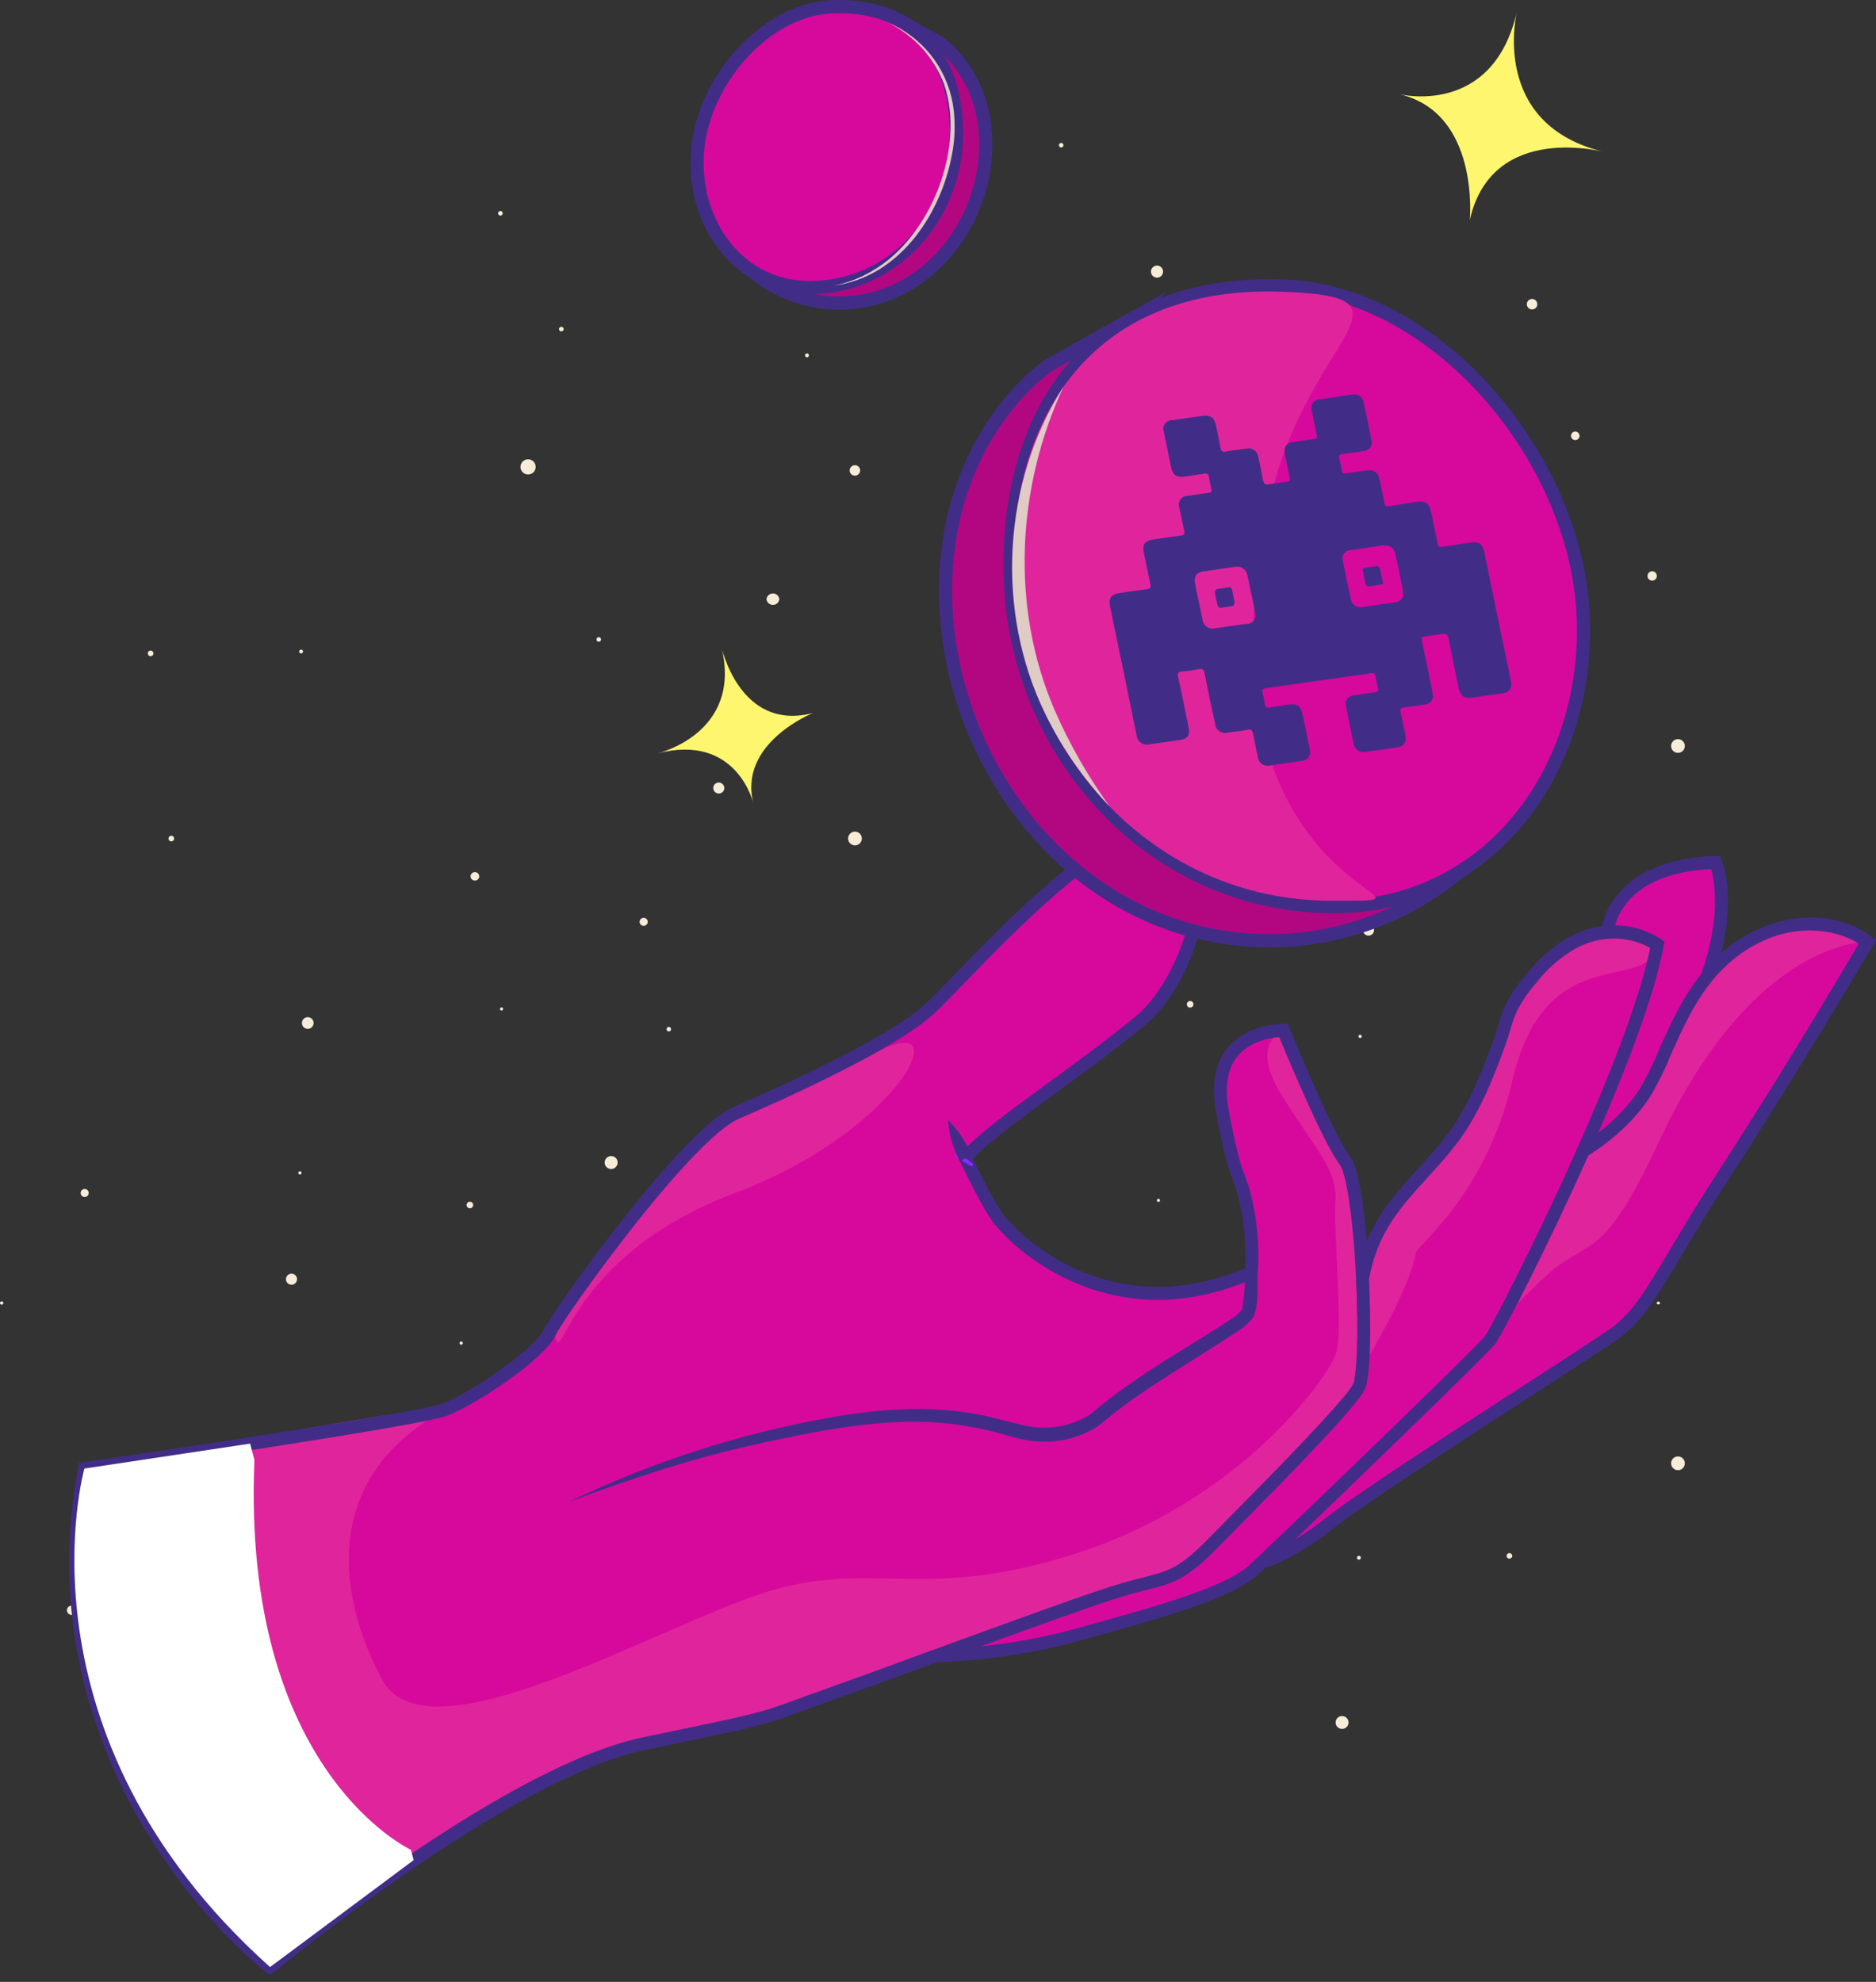 <svg xmlns="http://www.w3.org/2000/svg" fill="none" viewBox="0 0 284 300">
  <rect x="0" y="0" width="284" height="300" fill="#333333" stroke="none"/>
  <path fill="#F6ECD8" d="M160.995 21.973c.001.069-.018.136-.055.194-.038.058-.091.103-.155.13-.063.027-.133.034-.2.021-.067-.013-.129-.046-.178-.095-.048-.049-.081-.11-.094-.178-.013-.067-.006-.137.021-.2.027-.063.072-.117.129-.154.058-.037.126-.057.194-.055.09 0 .176.035.239.099.063.063.099.149.099.239ZM158.942 59.313c0 .045-.009.089-.026.131-.017.041-.043.079-.075.11-.032.031-.07.056-.112.073-.041.017-.086.025-.131.024-.045.001-.09-.007-.131-.024-.042-.017-.08-.041-.112-.073-.032-.032-.058-.069-.075-.11-.017-.041-.026-.086-.026-.131.001-.09.038-.176.103-.239.064-.063.151-.099.241-.099s.177.035.241.099c.065.063.102.149.103.239ZM76.103 32.276c.001.07-.018.139-.056.197-.038.059-.093.105-.157.132-.064.027-.136.035-.204.022-.069-.013-.132-.047-.181-.096-.05-.049-.083-.113-.096-.181-.013-.069-.006-.14.021-.204.027-.064.073-.119.132-.157.059-.038.127-.058.197-.056.091 0 .179.036.243.101.065.065.101.152.101.243ZM122.46 53.785c.001.058-.015.115-.046.164-.032.049-.077.087-.13.111-.053.023-.112.03-.17.019-.057-.011-.109-.038-.151-.079-.041-.041-.07-.093-.082-.149-.012-.057-.006-.116.016-.17s.059-.1.107-.132c.049-.032.105-.05.163-.05.077 0 .15.03.205.083.054.053.086.126.088.203ZM85.334 49.816c-.002.094-.04.183-.107.248-.067.066-.157.102-.25.102-.093 0-.182-.037-.248-.103s-.103-.155-.103-.248c0-.093.037-.182.103-.248s.155-.103.248-.103c.094 0 .184.037.25.102s.105.155.107.248ZM176.073 41.105c.002.182-.049.36-.148.512-.1.152-.242.272-.409.343-.167.071-.351.091-.53.058-.179-.034-.343-.12-.472-.248-.13-.128-.218-.291-.255-.469-.036-.178-.019-.363.05-.531.069-.168.186-.312.337-.413.151-.101.329-.155.511-.155.119-.001.237.022.348.067.111.045.212.111.297.195.085.084.152.184.199.294.046.11.071.228.072.348ZM204.143 45.068c.003.194-.05.384-.155.547s-.256.291-.433.367c-.178.077-.375.099-.565.064-.19-.035-.366-.127-.504-.262-.138-.135-.233-.309-.272-.498-.039-.19-.021-.387.052-.566.073-.179.198-.333.359-.441.16-.108.35-.166.543-.166.256-.002.502.098.684.277.183.179.287.423.291.678ZM81.092 70.656c.004.228-.06.452-.184.644-.124.192-.302.342-.512.432-.21.09-.442.116-.666.073-.224-.042-.431-.15-.594-.31-.163-.16-.274-.365-.32-.588-.046-.224-.024-.456.062-.667.086-.211.234-.392.423-.519.189-.127.412-.195.641-.195.15-.002.299.026.438.082.139.056.266.139.372.244.107.105.192.23.25.368.058.138.089.286.09.436ZM182.978 60.223c.003.183-.049.363-.149.517-.101.154-.244.274-.413.345-.168.072-.355.091-.535.057-.18-.035-.345-.122-.475-.251-.13-.129-.219-.294-.255-.474-.036-.18-.017-.366.053-.535.071-.169.19-.314.343-.415.152-.101.332-.155.515-.153.242 0 .474.096.646.266.171.17.268.402.27.643ZM198.504 78.581c.004.213-.056.422-.172.601-.115.179-.282.319-.478.403-.195.084-.412.108-.621.068-.21-.04-.402-.141-.554-.291-.152-.15-.255-.341-.297-.55-.043-.209-.022-.426.06-.623.081-.197.22-.365.397-.483.178-.118.386-.18.6-.179.139-.001.276.026.405.078.129.052.246.13.345.228.099.098.178.214.232.342.054.128.082.266.083.405ZM231.141 46.029c-.004.158.039.313.124.446.084.133.207.237.351.3.145.063.304.081.459.053.155-.028.299-.102.411-.212.113-.11.191-.251.223-.405.032-.154.017-.315-.042-.461-.059-.146-.161-.271-.292-.359-.13-.088-.284-.135-.442-.135-.207-.002-.407.079-.555.223-.149.145-.234.342-.237.55ZM237.825 65.972c0 .129.038.254.11.361.071.107.173.19.291.239.119.049.25.062.376.037.126-.025.241-.087.332-.178.091-.091.153-.207.178-.333.025-.126.012-.257-.037-.375-.049-.119-.132-.22-.239-.291-.107-.071-.233-.11-.361-.11-.172 0-.338.069-.46.19-.121.122-.19.287-.19.459ZM206.338 140.802c-.002-.167.045-.33.136-.47.09-.14.221-.249.374-.314.153-.066.322-.084.486-.052.164.031.314.11.432.228.119.117.199.267.232.43.033.164.016.333-.048.487-.064.154-.173.285-.312.377-.139.092-.302.14-.468.139-.109.001-.217-.02-.318-.061-.101-.041-.193-.102-.27-.179-.077-.076-.138-.168-.18-.268-.042-.101-.064-.208-.064-.317ZM179.671 152.027c-.001-.099.027-.197.082-.28.054-.083.131-.148.223-.187.091-.039.192-.049.289-.031.098.019.187.066.258.135.071.07.119.159.139.256.02.098.01.199-.028.29-.037.092-.101.171-.184.226-.082.055-.179.085-.278.085-.066.001-.131-.012-.191-.036-.061-.024-.116-.061-.163-.107-.046-.046-.083-.1-.108-.161-.026-.06-.039-.125-.039-.19ZM100.905 155.788c0-.091.036-.179.101-.243.065-.065.152-.101.243-.101.092 0 .179.036.244.101.064.064.101.152.101.243 0 .092-.037.179-.101.244-.065.064-.152.101-.244.101-.091 0-.178-.037-.243-.101-.065-.065-.101-.152-.101-.244ZM90.303 96.803c-.001-.068.018-.136.055-.193.037-.057.09-.103.153-.13.063-.027.132-.035.199-.022.067.013.129.045.178.093.049.048.082.109.096.176.014.067.007.137-.018.2-.026.063-.07.117-.127.155-.057.038-.124.059-.192.059-.045.001-.089-.007-.131-.024-.042-.017-.08-.041-.112-.073-.032-.031-.058-.069-.075-.11-.017-.041-.026-.086-.026-.131ZM75.927 152.969c.133 0 .24-.108.24-.24 0-.133-.108-.241-.24-.241-.133 0-.24.108-.24.241 0 .132.108.24.24.24ZM45.707 154.866c-.003-.176.047-.348.143-.495.096-.147.233-.263.395-.331.162-.069.34-.088.512-.055.172.033.331.117.456.241.125.123.21.281.244.454.034.172.017.35-.051.512-.068.162-.182.301-.328.398-.146.096-.318.148-.494.146-.115.001-.229-.021-.335-.064-.106-.043-.203-.107-.285-.188-.082-.081-.146-.178-.19-.284-.044-.106-.067-.219-.067-.334ZM250.792 137.151c-.002-.052.012-.103.04-.146.028-.044.068-.078.115-.099.048-.021.1-.027.151-.017.051.009.098.033.135.069.037.036.062.083.073.133.01.051.006.103-.014.151-.019.048-.053.089-.096.118-.042.029-.093.044-.145.044-.033.001-.067-.005-.099-.017-.031-.013-.06-.031-.084-.055-.024-.023-.043-.052-.057-.083-.013-.031-.019-.064-.019-.098ZM225.372 127.361c.237 0 .429-.189.429-.422 0-.233-.192-.423-.429-.423s-.429.19-.429.423c0 .233.192.422.429.422ZM206.241 113.959c-.003-.184.05-.365.15-.519.101-.155.245-.276.414-.348.17-.072.357-.093.538-.058.181.034.348.122.479.251s.221.295.258.475c.037.181.019.368-.051.539-.07.17-.189.316-.342.419-.153.103-.333.157-.517.157-.121.001-.241-.022-.354-.067-.112-.046-.214-.113-.3-.198-.087-.085-.155-.186-.202-.298-.048-.112-.072-.231-.073-.353ZM181.237 131.116c-.001-.049.012-.098.039-.139.026-.042.064-.074.109-.094.045-.02.095-.025.143-.017.048.009.093.032.128.066.035.035.059.079.07.127.01.048.005.098-.013.143-.019.046-.05.085-.091.112-.041.027-.089.042-.138.042-.064 0-.126-.025-.172-.07-.046-.045-.073-.106-.075-.17ZM205.656 156.886c-.001-.049.012-.097.039-.139.026-.041.064-.074.109-.094.045-.019.095-.025.143-.016.048.008.093.031.128.066.035.034.059.078.069.126.011.048.006.098-.012.143-.019.046-.051.085-.091.112-.041.028-.089.042-.138.042-.064 0-.126-.025-.172-.07-.046-.044-.073-.106-.075-.17ZM97.443 140.145c.341 0 .617-.27.617-.604 0-.333-.276-.604-.617-.604s-.617.271-.617.604c0 .334.276.604.617.604ZM71.893 133.298c.362 0 .656-.287.656-.643 0-.355-.294-.643-.656-.643s-.656.288-.656.643c0 .356.294.643.656.643ZM252.981 112.933c-.003-.206.056-.408.168-.581.113-.173.274-.308.464-.388.19-.081.399-.104.602-.065.202.039.389.137.535.281.147.145.247.33.288.532.041.202.022.412-.057.603-.078.19-.211.353-.382.468-.171.115-.373.176-.579.176-.136.002-.271-.023-.397-.074s-.241-.126-.337-.222c-.097-.095-.174-.209-.226-.334-.052-.126-.079-.26-.079-.396ZM249.408 87.195c-.003-.141.037-.279.113-.397.076-.118.186-.211.315-.267.129-.056.272-.071.41-.046.138.026.266.092.366.191.1.099.169.225.197.362.029.138.015.281-.038.411-.053.13-.144.241-.26.32-.117.078-.254.12-.395.12-.092.001-.184-.017-.269-.051-.086-.035-.163-.086-.229-.15-.066-.065-.118-.141-.154-.226-.036-.085-.055-.176-.056-.268ZM205.884 93.477c0-.129.038-.254.109-.361.071-.107.173-.19.292-.239.118-.049.249-.062.375-.037.126.025.242.087.333.178.09.091.152.207.177.333.025.126.013.257-.037.375-.049.119-.132.22-.239.291-.107.071-.232.11-.361.11-.172 0-.337-.068-.459-.19-.122-.122-.19-.287-.19-.459ZM184.544 106.32c-.003-.178.047-.353.144-.502.097-.149.236-.266.4-.336.163-.069.344-.089.519-.056.175.033.336.118.462.242.127.125.214.285.249.459.036.174.019.355-.049.52-.067.164-.182.305-.33.404-.147.099-.321.152-.499.152-.117.001-.233-.021-.341-.065-.108-.044-.207-.109-.29-.191-.083-.082-.15-.179-.195-.287-.046-.108-.07-.223-.07-.34ZM175.196 86.481c-.003-.07.015-.139.052-.198.037-.059.091-.106.155-.135.064-.029.135-.037.203-.025.069.012.133.044.183.093.051.049.086.111.1.179.015.068.009.14-.018.204-.026.065-.071.12-.128.16-.058.039-.127.06-.197.06-.045.001-.09-.007-.132-.024-.042-.017-.08-.041-.113-.072-.033-.031-.059-.069-.077-.11-.018-.042-.028-.086-.028-.131ZM146.392 85.721c-.003-.157.041-.312.127-.444.085-.132.208-.236.353-.298.144-.062.304-.08.459-.051.154.029.297.104.409.214.112.11.189.251.22.406.032.154.017.314-.042.46-.06.146-.162.27-.292.358-.131.088-.284.135-.442.135-.103.001-.205-.019-.301-.057s-.183-.096-.256-.168c-.074-.072-.133-.159-.173-.254-.04-.095-.061-.197-.062-.3ZM128.631 71.221c-.003-.157.042-.312.127-.444.086-.132.209-.236.353-.298.145-.062.304-.08.459-.05.155.029.297.103.409.214.112.11.189.252.221.406.031.154.016.314-.043.46-.06.145-.161.27-.292.358-.13.088-.284.135-.441.135-.104.001-.206-.019-.302-.057-.095-.039-.183-.096-.256-.168-.074-.072-.132-.159-.173-.254-.04-.095-.061-.197-.062-.3ZM45.291 98.628c-.001-.058.015-.116.046-.165.032-.049.077-.087.131-.11.054-.023.113-.029.17-.018.057.011.11.039.151.08.041.041.069.094.08.151.011.057.005.117-.018.17-.023.054-.061.099-.11.131-.049.032-.106.048-.165.047-.076 0-.148-.03-.202-.084-.054-.054-.084-.126-.084-.202ZM214.328 78.231c-.002-.184.05-.366.151-.52.101-.155.245-.276.415-.348.17-.072.358-.092.539-.057.181.035.348.123.479.253.131.13.22.296.256.477.036.181.018.369-.053.539-.071.17-.191.316-.345.418-.154.102-.335.156-.519.154-.121.001-.241-.022-.353-.068-.111-.046-.213-.113-.299-.198-.086-.085-.154-.186-.2-.298-.047-.112-.071-.231-.071-.352ZM157.48 109.217c0-.046.01-.091.027-.134.018-.043.044-.081.076-.114.033-.032.071-.058.114-.076.043-.017.088-.027.134-.027.093 0 .183.037.248.103.066.066.103.155.103.248s-.037.183-.103.248c-.065.066-.155.103-.248.103-.046 0-.091-.009-.134-.027-.043-.017-.081-.043-.114-.076-.032-.032-.058-.071-.076-.114-.017-.042-.027-.088-.027-.134ZM116.035 90.697c.027-.239.142-.46.322-.62.179-.16.412-.248.652-.248.241 0 .473.088.653.248.179.16.294.381.322.62-.028.239-.143.46-.322.62-.18.16-.412.248-.653.248-.24 0-.473-.088-.652-.248-.18-.16-.295-.381-.322-.62ZM128.507 126.445c.095-.183.242-.333.423-.432.181-.1.386-.143.592-.125.205.018.4.097.56.226.161.13.279.304.34.5.062.197.063.408.005.605-.059.198-.175.373-.333.505-.159.131-.353.213-.558.234-.205.021-.411-.02-.593-.116-.121-.063-.229-.148-.316-.253-.088-.104-.154-.225-.194-.354-.041-.13-.055-.267-.042-.403.013-.135.052-.267.116-.387ZM108.07 118.897c.053-.098.123-.184.209-.254.085-.07.183-.122.289-.154.105-.032.216-.043.326-.032.11.011.216.043.313.095.098.052.184.123.254.208.069.086.122.184.154.289.032.106.043.217.032.327-.011.109-.043.216-.095.313-.109.192-.287.333-.498.395-.211.062-.438.039-.633-.064-.097-.05-.183-.12-.253-.204-.07-.083-.123-.18-.155-.285-.033-.104-.045-.214-.035-.323.01-.109.042-.215.092-.311ZM26.362 126.939c.001-.085-.023-.169-.069-.24-.046-.072-.113-.127-.191-.161-.078-.033-.165-.043-.248-.027-.084.016-.161.056-.221.116-.061.06-.102.136-.119.219-.017.084-.009.17.023.249.032.079.087.146.158.193.071.048.154.073.239.073.113 0 .221-.044.301-.123.08-.079.126-.187.128-.299ZM23.23 98.914c.001-.085-.023-.169-.069-.24-.046-.071-.113-.127-.191-.161-.078-.033-.165-.043-.248-.027-.084.016-.161.056-.221.116-.061.06-.102.136-.119.219-.017.083-.009.17.023.249.032.079.087.146.158.194.071.047.154.073.239.073.113 0 .221-.044.301-.123.08-.079.126-.186.128-.299ZM13.428 180.571c.003.122-.031.241-.097.344-.066.102-.161.182-.272.23-.112.048-.235.062-.355.039-.119-.022-.23-.08-.316-.166-.086-.085-.145-.195-.169-.314-.024-.119-.012-.243.035-.355.047-.112.126-.208.228-.275.102-.067.221-.102.342-.1.159 0 .312.062.425.174.113.112.177.264.179.423ZM44.967 193.616c.004.166-.042.33-.132.47-.09.141-.219.251-.372.318-.153.066-.322.085-.486.055-.164-.03-.315-.108-.434-.224-.119-.117-.201-.266-.235-.429-.034-.163-.019-.333.044-.487.063-.154.17-.286.308-.379.138-.093.301-.143.468-.143.219-.002.431.083.588.237.157.153.247.362.25.582ZM71.633 182.397c.001.099-.027.196-.081.279-.054.083-.132.149-.223.187-.091.039-.192.05-.289.032-.098-.019-.187-.066-.258-.136-.071-.07-.119-.159-.139-.256-.02-.097-.01-.198.027-.29.038-.092.102-.17.184-.225.082-.056.179-.085.279-.085.132 0 .258.052.351.144.094.093.147.218.149.35ZM93.5 175.952c.004.195-.051.387-.156.551-.106.164-.258.293-.437.37-.179.077-.377.099-.569.063-.192-.036-.368-.129-.507-.266-.139-.137-.234-.312-.272-.503-.039-.192-.02-.39.055-.57.075-.181.201-.335.364-.442.163-.108.354-.165.549-.164.127-.001.253.023.371.071.118.048.225.119.315.208.09.089.163.195.212.313.049.117.075.242.076.369ZM175.371 181.942c.133 0 .24-.108.24-.24 0-.133-.107-.241-.24-.241s-.24.108-.24.241c0 .132.107.24.24.24ZM.513 197.24c0.0.034-.007.068-.02.099-.013.031-.032.059-.057.083-.024.024-.053.042-.084.054-.031.013-.065.019-.099.018-.034.001-.067-.005-.098-.018-.031-.012-.059-.031-.083-.054-.024-.024-.042-.052-.055-.084-.012-.031-.018-.064-.017-.098 0-.067.027-.131.074-.179.048-.047.112-.074.179-.074.068 0 .133.027.181.074.049.047.077.112.078.179ZM70.068 203.308c0 .065-.026.128-.072.174-.046.047-.109.073-.174.073-.066 0-.128-.026-.175-.073-.046-.046-.072-.109-.072-.174 0-.066.026-.128.072-.175.046-.046.109-.072.175-.072.065 0 .128.026.174.072.046.047.072.109.072.175ZM45.649 177.537c.001.05-.012.098-.038.139-.026.042-.065.074-.109.094-.045.02-.095.026-.143.017-.048-.009-.093-.032-.128-.066-.035-.034-.059-.078-.069-.126-.01-.048-.006-.098.013-.144.018-.045.05-.084.091-.112.041-.027.089-.042.138-.042.032-.001.064.005.094.016.03.012.057.03.08.052.023.023.041.049.054.079.012.03.019.061.019.093ZM11.55 243.727c.004.141-.034.28-.11.399-.075.119-.185.212-.314.269-.129.057-.272.073-.411.048-.139-.025-.267-.091-.368-.189-.101-.098-.17-.224-.199-.362-.029-.138-.016-.281.037-.412.053-.13.144-.242.261-.321.117-.078.255-.12.395-.121.185-.001.363.07.496.199s.209.305.212.49ZM206.013 235.795c.002.058-.014.115-.046.164-.031.049-.076.088-.13.111-.053.023-.112.03-.169.019-.057-.01-.11-.038-.151-.078-.042-.041-.07-.093-.082-.15-.012-.057-.007-.116.015-.17.022-.054.06-.1.108-.132s.105-.05.163-.05c.076 0 .15.03.204.084.055.053.087.126.088.202ZM204.143 260.715c.003.193-.05.383-.155.546-.105.163-.256.291-.433.368-.178.076-.375.098-.565.063-.19-.035-.366-.126-.504-.262-.138-.135-.233-.309-.272-.499-.039-.189-.021-.386.052-.565.073-.179.198-.333.359-.441.16-.108.35-.165.543-.165.256-.002.502.097.684.276.183.179.287.423.291.679ZM250.792 197.24c.009.061.04.117.087.157.047.04.107.062.169.062.062 0 .122-.022.169-.062.047-.04.078-.096.088-.157-.01-.061-.041-.116-.088-.156-.047-.04-.107-.063-.169-.063-.062 0-.122.023-.169.063-.047.04-.078.095-.087.156ZM228.503 235.938c.237 0 .429-.189.429-.422 0-.233-.192-.422-.429-.422s-.429.189-.429.422c0 .233.192.422.429.422ZM252.981 221.491c-.003.206.056.408.168.581.113.172.274.307.464.388.19.081.399.103.602.065.202-.039.389-.137.535-.282.147-.145.247-.33.288-.532.041-.202.022-.411-.057-.602-.078-.191-.211-.354-.382-.469-.171-.114-.373-.176-.579-.176-.136-.002-.271.024-.397.075-.126.05-.241.126-.337.221-.097.096-.174.209-.226.335-.052.125-.079.26-.079.396Z"/>
  <path fill="#D7099C" d="M206.273 193.531c.364 7.516.228 14.844-.539 16.37-1.585 3.145-16.058 17.579-22.191 23.796-6.132 6.217-7.061 4.794-15.474 7.536-5.119 1.669-16.24 5.71-26.426 9.432-6.555 2.391-12.739 4.645-16.747 6.061-10.245 3.618-6.165 2.826-27.336 7.204-21.171 4.379-56.679 33.826-56.679 33.826s-36.859-28.35-28.102-75.46c0 0 50.313-7.341 54.568-8.919 4.255-1.579 14.402-8.445 15.851-11.602 1.449-3.157 20.787-30.11 28.349-33.358 7.562-3.248 23.679-10.582 29.233-15.714 5.554-5.132 22.652-25.102 33.624-27.427 10.972-2.326 8.595 20.723-1.806 29.291-9.991 8.237-23.191 16.572-26.387 20.742 1.715 3.56 3.865 7.796 5.197 9.394 1.334 1.595 2.849 3.029 4.514 4.274 2.796 2.169 5.918 3.88 9.251 5.067 4.292 1.506 8.864 2.043 13.389 1.572 2.775-.306 5.504-.936 8.133-1.877.734-.26 1.455-.539 2.176-.838.474-.201.526-.188.591-.689.049-.487.068-.978.059-1.468.038-1.885-.071-3.77-.325-5.638-.205-1.574-.515-3.132-.929-4.665-.39-1.429-1.046-2.8-1.442-4.242-.741-2.663-1.299-5.385-1.787-8.1-2.234-12.343 9.251-12.096 9.251-12.096s6.697 16.377 9.309 19.696c1.345 1.728 2.287 9.861 2.676 17.832Z"/>
  <path fill="#E0259C" d="m131.411 159.985-21.768 9.53s-26.537 27.251-25.582 32.662c.955 5.412 1.76-12.044 27.238-21.606 25.478-9.562 34.729-29.2 20.112-20.586Z"/>
  <path fill="#E0259C" d="M67.372 213.429c3.976-2.144-54.568 8.919-54.568 8.919-8.763 47.104 28.109 75.46 28.109 75.46s35.502-29.448 56.673-33.826c21.171-4.378 17.085-3.586 27.336-7.211 4.001-1.416 10.186-3.67 16.74-6.061 10.212-3.715 21.308-7.756 26.427-9.426 8.445-2.741 9.341-1.299 15.474-7.535 6.132-6.236 20.612-20.658 22.197-23.796.767-1.533.903-8.854.533-16.37-.39-7.971-1.332-16.137-2.677-17.852-2.598-3.319-9.302-19.702-9.302-19.702s-5.197 1.63-.455 9.465c4.742 7.834 8.666 11.439 8.309 16.201-.358 4.762 1.299 19.969 0 23.425-1.3 3.456-14.188 21.918-39.075 29.967s-31.565 0-50.02 6.906c-18.456 6.905-48.806 24.191-55.257 12.206-6.451-11.986-9.692-30.396 9.556-40.77Z"/>
  <path fill="#412D87" d="m40.913 299.003-.65-.474c-.383-.292-9.452-7.347-17.54-20.32-7.503-11.986-15.487-31.448-10.901-56.088l.123-.689.689-.097c17.371-2.534 51.08-7.653 54.347-8.868 4.359-1.624 14.077-8.445 15.305-11.101 1.338-2.924 20.905-30.429 28.843-33.846 5.34-2.299 23.211-10.218 28.947-15.532 1.105-1.026 2.735-2.709 4.625-4.658 7.64-7.893 20.431-21.093 29.461-23.009 3.215-.682 5.762.539 7.145 3.449 1.566 3.248 1.592 8.445.078 13.857-1.585 5.697-4.579 10.692-8.224 13.694-4.19 3.449-9.003 6.97-13.252 10.075-5.639 4.112-10.55 7.705-12.609 10.05 2.17 4.463 3.82 7.451 4.781 8.646 1.284 1.538 2.745 2.918 4.353 4.112 2.708 2.112 5.739 3.773 8.977 4.918 4.167 1.453 8.604 1.968 12.993 1.507 2.727-.29 5.409-.905 7.99-1.832.728-.253 1.442-.526 2.118-.812.027-.311.038-.623.032-.935v-.338c.033-1.835-.071-3.67-.312-5.49-.202-1.534-.506-3.053-.909-4.547-.182-.682-.429-1.345-.695-2.053-.267-.708-.533-1.429-.747-2.189-.799-2.884-1.358-5.755-1.8-8.185-.747-4.125-.123-7.399 1.871-9.744 3.053-3.58 8.133-3.515 8.361-3.515h.649l.241.591c.071.163 6.671 16.293 9.172 19.489 1.91 2.43 2.651 13.681 2.885 18.404.065 1.448.649 14.291-.65 16.851-1.364 2.709-10.66 12.213-20.067 21.716l-2.299 2.326c-4.717 4.781-6.561 5.249-10.615 6.288-1.371.345-3.073.78-5.255 1.495-5.1 1.663-16.403 5.775-26.368 9.406-6.321 2.306-12.713 4.638-16.774 6.074-1.76.65-3.092 1.111-4.209 1.52-5.444 2.007-5.658 2.085-23.263 5.723-20.684 4.281-55.867 33.332-56.244 33.624l-.604.507ZM13.597 223.16c-4.19 23.672 3.495 42.381 10.725 53.951 4.506 7.263 10.089 13.799 16.559 19.385 4.97-4.054 36.593-29.402 56.478-33.521 17.456-3.612 17.663-3.683 22.984-5.638 1.117-.41 2.462-.903 4.222-1.527 4.06-1.442 10.44-3.768 16.734-6.061 10.011-3.644 21.327-7.795 26.459-9.439 2.242-.734 3.983-1.176 5.379-1.533 3.898-1 5.373-1.371 9.706-5.762l2.306-2.332c6.418-6.496 18.371-18.56 19.709-21.217.539-1.078.851-7.321.435-15.889-.506-10.394-1.637-16.241-2.468-17.293-2.397-3.047-7.9-16.202-9.179-19.3-1.3.104-4.34.584-6.23 2.812-1.579 1.865-2.059 4.593-1.423 8.108.435 2.39.981 5.197 1.761 8.016.188.65.435 1.332.695 2.027.26.695.545 1.455.753 2.221.424 1.573.743 3.173.955 4.788.26 1.916.371 3.849.332 5.782v.325c.005.418-.014.837-.059 1.253-.003.324-.112.637-.308.894-.197.256-.472.442-.783.529l-.091.039c-.715.305-1.468.591-2.228.857-2.7.98-5.507 1.634-8.361 1.949-4.688.494-9.427-.059-13.876-1.617-3.432-1.212-6.647-2.967-9.523-5.197-1.726-1.292-3.296-2.781-4.678-4.437-1.11-1.377-2.89-4.606-5.287-9.582l-.26-.539.364-.474c1.948-2.547 7.243-6.419 13.382-10.894 4.222-3.093 9.016-6.594 13.161-10.011 6.054-4.983 10.933-18.358 7.633-25.192-1.02-2.111-2.657-2.891-5.009-2.391-8.445 1.793-20.976 14.727-28.459 22.451-1.91 1.949-3.56 3.677-4.704 4.736-5.801 5.372-22.561 12.901-29.499 15.889-7.366 3.177-26.556 30.045-27.842 32.871-1.65 3.605-12.284 10.582-16.396 12.115-4.112 1.533-47.734 7.939-54.068 8.848Z"/>
  <path fill="#D7099C" d="M250.908 142.958c-1.403 7.796-6.177 19.937-11.218 31.253-6.425 14.428-13.272 27.538-14.117 28.642-1.422 1.845-27.615 27.063-34.429 33.546l-1.053.988c-4.495 4.196-17.052 7.191-27.18 10.121-10.127 2.93-21.242 3.157-21.242 3.157 10.205-3.722 21.307-7.763 26.426-9.433 8.413-2.741 9.335-1.299 15.474-7.535 6.139-6.236 20.606-20.651 22.191-23.796.767-1.526.903-8.854.539-16.376 1.787-9.894 7.854-13.876 13.187-20.632 3.528-4.47 5.737-10.05 7.64-15.364.578-1.604.942-3.352 1.669-4.93 2.143-3.94 5.227-7.287 8.978-9.745 1.708-.998 3.616-1.606 5.587-1.78 2.655-.216 5.307.446 7.548 1.884Z"/>
  <path fill="#E0259C" d="M250.909 142.958c-1.404 7.796-16.89-1.299-21.977 20.684-3.989 17.176-14.292 24.686-14.584 26.017-1.949 9.849-17.124 32.014-23.964 38.503-.436.403-6.574 5.288-6.841 5.535-4.489 4.19-8.646 5.723-18.774 8.653-10.127 2.93-23.126 8.315-23.126 8.315 10.205-3.722 21.307-7.763 26.426-9.432 8.413-2.742 9.335-1.3 15.474-7.536 6.139-6.236 20.606-20.651 22.191-23.796.767-1.526.903-8.854.539-16.376 1.787-9.894 7.854-13.876 13.188-20.632 3.527-4.47 5.736-10.05 7.639-15.364.578-1.604.942-3.352 1.67-4.93 2.142-3.94 5.226-7.287 8.977-9.745 1.708-.998 3.616-1.606 5.587-1.78 2.663-.222 5.326.44 7.575 1.884Z"/>
  <path fill="#412D87" d="m135.79 251.756 5.515-2.007c10.011-3.644 21.327-7.795 26.459-9.439 2.241-.734 3.982-1.176 5.379-1.533 3.897-1 5.372-1.371 9.705-5.762l2.306-2.332c6.418-6.496 18.371-18.56 19.71-21.217.539-1.078.851-7.314.441-15.896v-.221c1.384-7.672 5.243-11.907 9.329-16.39 1.338-1.468 2.728-2.994 4.047-4.67 3.508-4.437 5.704-10.115 7.49-15.084.214-.592.39-1.196.585-1.832.294-1.084.665-2.146 1.111-3.177.856-1.678 1.919-3.243 3.163-4.658l.052-.058c1.702-2.187 3.794-4.04 6.171-5.464 1.83-1.073 3.876-1.725 5.99-1.909 2.894-.247 5.788.478 8.224 2.059l.5.364-.11.597c-1.533 8.504-6.983 21.814-11.29 31.481-6.302 14.155-13.24 27.544-14.234 28.836-1.507 1.949-28.355 27.785-34.559 33.664-.436.409-.793.747-1.066.993-3.982 3.729-13.596 6.419-22.892 9.024-1.592.441-3.157.883-4.671 1.299-10.127 2.936-21.385 3.19-21.496 3.196l-5.859.136Zm71.458-58.166c.091 1.903.61 14.233-.65 16.747-1.364 2.709-10.66 12.213-20.067 21.717l-2.299 2.325c-4.717 4.781-6.561 5.249-10.615 6.288-1.371.345-3.073.78-5.255 1.495-4.002 1.299-11.837 4.125-19.846 7.035 4.764-.466 9.48-1.335 14.096-2.599 1.521-.441 3.093-.883 4.684-1.299 8.647-2.423 18.449-5.197 22.087-8.568l1.053-.988c7.594-7.197 33.046-31.74 34.351-33.435.793-1.033 7.555-13.954 14-28.441 4.151-9.322 9.374-22.048 11.043-30.382-1.959-1.076-4.19-1.556-6.418-1.384-1.835.157-3.612.725-5.197 1.663-2.17 1.301-4.078 2.995-5.626 4.996l-.052.064c-1.14 1.286-2.115 2.709-2.904 4.236-.402.931-.74 1.888-1.013 2.865-.188.649-.383 1.299-.611 1.949-1.838 5.119-4.112 10.965-7.795 15.636-1.364 1.734-2.774 3.281-4.138 4.775-4.028 4.424-7.523 8.237-8.822 15.305h-.006Z"/>
  <path fill="#D7099C" d="M258.418 147.915c-4.781 5.905-6.698 13.447-9.53 17.741-3.501 5.275-9.224 8.555-9.224 8.555 5.041-11.316 9.815-23.451 11.218-31.253-2.249-1.441-4.911-2.101-7.574-1.877 0 0 .611-10.108 16.429-10.53.026 0 2.663 6.268-1.319 17.364Z"/>
  <path fill="#412D87" d="m237.591 176.544 1.209-2.729c4.151-9.322 9.374-22.048 11.043-30.382-1.96-1.073-4.19-1.554-6.418-1.384l-1.124.091.072-1.124c0-.11.857-10.998 17.377-11.433h.649l.26.649c.111.267 2.716 6.743-1.299 18.06l-.058.156-.104.13c-2.807 3.469-4.619 7.574-6.224 11.193-.91 2.247-1.996 4.419-3.248 6.496-3.586 5.424-9.283 8.724-9.523 8.867l-2.612 1.41Zm6.919-36.483c2.476.023 4.895.753 6.97 2.105l.5.364-.11.597c-1.377 7.62-5.892 19.086-9.907 28.343 2.368-1.773 4.432-3.919 6.113-6.353 1.186-1.98 2.22-4.048 3.092-6.185 1.631-3.689 3.476-7.86 6.386-11.498 3.008-8.523 1.994-14.083 1.501-15.876-11.154.526-13.889 6.1-14.545 8.503Z"/>
  <path fill="#D7099C" d="M282.72 142.556s-11.141 18.936-21.294 34.546c-10.154 15.611-11.797 21.113-17.215 24.894-5.418 3.78-35.982 23.081-42.725 28.401-6.412 5.06-10.05 5.931-10.394 6.002 6.84-6.496 33.033-31.701 34.43-33.546.844-1.104 7.691-14.214 14.116-28.642 0 0 5.697-3.248 9.198-8.555 2.833-4.294 4.749-11.836 9.53-17.741 1.145-1.422 2.453-2.704 3.898-3.82 7.841-6.009 16.305-4.729 20.456-1.539Z"/>
  <path fill="#E0259C" d="M282.72 142.556s-17.156-.546-31.415 29.915c-7.893 16.89-9.946 15.272-15.344 19.059-5.399 3.788-28.928 30.766-35.664 36.087-6.412 5.06-8.842 8.711-9.179 8.782 6.84-6.496 33.033-31.701 34.429-33.546.845-1.104 7.692-14.214 14.117-28.642 0 0 5.697-3.248 9.198-8.555 2.833-4.294 4.749-11.836 9.53-17.741 1.145-1.422 2.453-2.704 3.898-3.82 7.815-6.009 16.279-4.729 20.43-1.539Z"/>
  <path fill="#412D87" d="m187.928 238.075 2.52-2.384c7.595-7.197 33.047-31.74 34.352-33.435.793-1.033 7.555-13.954 14-28.441l.129-.286.28-.162c.052-.032 5.541-3.216 8.867-8.25 1.186-1.98 2.22-4.048 3.092-6.185 1.65-3.735 3.521-7.964 6.496-11.628 1.186-1.479 2.542-2.814 4.041-3.975 7.75-5.97 16.741-5.295 21.613-1.546l.682.526-.435.74c-.111.189-11.265 19.132-21.314 34.586-3.463 5.314-5.925 9.445-7.9 12.758-3.897 6.497-5.846 9.784-9.555 12.395-1.949 1.351-7.081 4.69-13.051 8.562-10.68 6.919-25.335 16.403-29.629 19.814-6.555 5.196-10.394 6.099-10.791 6.19l-3.397.721Zm52.528-63.181c-6.269 14.051-13.122 27.284-14.11 28.55-1.299 1.657-20.573 20.281-30.304 29.603 1.686-1.041 3.309-2.182 4.859-3.417 4.391-3.462 18.469-12.589 29.778-19.917 5.957-3.859 11.096-7.191 12.993-8.516 3.378-2.371 5.255-5.522 8.997-11.797 1.988-3.333 4.463-7.478 7.938-12.83 8.874-13.642 18.612-30.006 20.788-33.729-3.761-2.371-11.232-3.592-18.534 2.027-1.376 1.071-2.623 2.298-3.715 3.658-2.807 3.469-4.619 7.574-6.224 11.193-.91 2.247-1.996 4.419-3.248 6.496-3.157 4.794-7.997 7.964-9.218 8.679ZM86.217 227.298c12.359-5.961 25.472-10.211 38.977-12.635 8.445-1.552 17.378-2.157 25.803.104 1.377.338 3.502.929 4.885 1.163 3.139.518 6.359-.107 9.075-1.761 2.206-1.882 4.516-3.639 6.919-5.261 4.729-3.287 9.861-6.139 14.603-9.309.585-.359 1.106-.814 1.54-1.345.341-1.844.481-3.719.416-5.593h1.949c-.052 2.176.207 4.547-.592 6.652-.573.791-1.295 1.464-2.124 1.981-7.146 4.853-14.87 8.952-21.385 14.558-3.173 2.029-6.986 2.807-10.699 2.183-.78-.117-1.826-.39-2.599-.591-5.624-1.752-11.515-2.484-17.397-2.164-6.762.325-13.447 1.676-20.066 3.112-10.018 2.124-19.736 5.333-29.311 8.919l.006-.013Z"/>
  <path stroke="#8D29FF" stroke-miterlimit="10" stroke-width="3" d="M146.171 175.309c-.121.157-.234.319-.338.487"/>
  <path fill="#412D87" d="M145.294 175.732c-1.014-1.887-1.618-3.965-1.774-6.1h.078c1.515 1.491 2.698 3.287 3.469 5.268l-1.754.844-.019-.012Z"/>
  <path fill="#fff" fill-rule="evenodd" d="M12.778 222.296s-11.368 40.101 28.102 75.46l21.743-16.189-.429-1.565S36.535 268.14 38.516 221.01l-.65-2.488-25.088 3.774Z" clip-rule="evenodd"/>
  <path fill="#FFF66F" d="M99.522 114.044s13.097-3.021 9.627-16.377c0 0 2.689 13.181 13.921 10.264 0 0-11.388 4.547-9.01 13.7 0 0-2.456-10.725-14.539-7.587ZM229.666 1.647s-4.437 17.371 13.525 21.437c0 0-17.273-4.872-20.69 10.225 0 0 1.578-16.279-10.732-19.066 0-.006 14.253 3.644 17.897-12.596Z"/>
  <path fill="#B30781" stroke="#412D87" stroke-miterlimit="10" stroke-width="2" d="m170.804 48.549-11.979 6.704s-14.292 9.329-15.591 31.117c-1.39 23.964 13.993 48.656 37.879 54.672 6.848 1.727 14.005 1.82 20.895.269 6.89-1.55 13.318-4.7 18.765-9.195 0 0 .363-.292.357-.305l-50.326-83.262Z"/>
  <path fill="#D7099C" stroke="#412D87" stroke-miterlimit="10" stroke-width="2" d="M239.664 92.977c1.143 23.386-14.169 44.265-37.607 44.265-27.933 0-48.201-23.348-49.098-49.579-.818-24.107 11.459-45.408 41.394-44.356 22.808.78 44.102 25.549 45.311 49.67Z"/>
  <path fill="#E0259C" d="M192.105 76.366c-13.155 60.811 32.546 59.986 9.536 59.986-27.439 0-47.311-22.919-48.188-48.663-.812-23.672 11.245-44.577 40.627-43.524 22.425.773 3.527 6.737-1.975 32.202Z"/>
  <path fill="#412D87" d="M204.799 59.703c.368-.05.742.042 1.045.258.303.216.513.539.585.904.435 1.949.845 3.898 1.215 5.886.033.182.026.368-.019.547s-.128.346-.243.491c-.115.144-.26.263-.424.347-.164.084-.344.133-.529.142-1.078.156-2.156.325-3.248.455-.429.052-.533.214-.429.65.156.598.28 1.202.377 1.806.065.409.254.533.65.474.942-.156 1.884-.279 2.826-.429 1.422-.227 1.987.136 2.286 1.546.241 1.124.475 2.254.689 3.385.071.39.234.526.65.461 1.39-.227 2.786-.422 4.177-.65 1.39-.227 1.948.169 2.247 1.533.338 1.611.682 3.248 1.001 4.84.078.409.234.5.649.435 1.41-.227 2.826-.409 4.242-.65 1.416-.24 1.91.221 2.183 1.546 1.299 6.412 2.631 12.823 3.976 19.235.234 1.117-.078 1.949-1.455 2.085-1.378.137-2.872.383-4.301.604-1.228.189-1.864-.208-2.118-1.403-.493-2.352-.974-4.703-1.442-7.055-.253-1.26-.247-1.299-1.513-1.111-.748.098-1.488.24-2.235.318-.416.045-.474.221-.396.598.532 2.501 1.039 5.009 1.552 7.516.039.195.078.39.111.585.048.179.056.367.023.55-.033.183-.106.356-.214.507-.108.151-.249.277-.411.367-.163.09-.343.143-.529.155-1.078.175-2.156.337-3.248.467-.468.059-.617.202-.5.689.266 1.137.487 2.287.721 3.436.234 1.15-.188 1.787-1.371 1.949l-4.716.65c-.374.079-.764.006-1.084-.202-.32-.208-.545-.535-.624-.909-.429-1.949-.838-3.898-1.202-5.846-.054-.185-.065-.379-.032-.568.034-.189.11-.368.224-.523.114-.154.262-.281.432-.369.171-.088.36-.135.552-.139 1.052-.175 2.117-.331 3.176-.467.468-.059.611-.241.487-.702-.155-.597-.266-1.202-.383-1.806-.065-.338-.195-.448-.565-.396-3.04.455-6.087.877-9.134 1.299-2.293.332-4.592.65-6.892.988-.481.065-.604.233-.481.695.15.578.273 1.163.364 1.747.065.403.234.533.65.468.961-.162 1.948-.286 2.884-.435 1.26-.202 1.89.208 2.15 1.442.377 1.786.747 3.573 1.098 5.366.065.194.082.401.052.603-.031.203-.109.395-.228.562-.119.166-.276.302-.458.397-.181.094-.383.144-.587.146l-4.71.689c-.217.064-.445.08-.669.045-.223-.035-.436-.119-.623-.247-.186-.128-.342-.295-.456-.491-.114-.195-.182-.414-.201-.639-.253-1.163-.487-2.332-.714-3.501-.091-.462-.241-.65-.793-.566-.987.202-2.001.293-3.001.429-.221.065-.454.08-.681.042-.227-.038-.442-.127-.63-.26-.187-.133-.342-.308-.453-.509-.111-.202-.174-.427-.185-.657-.533-2.36-1.037-4.766-1.514-7.217-.227-1.117-.214-1.111-1.351-.929-.721.124-1.449.228-2.183.299-.487.052-.649.201-.552.754.552 2.54 1.059 5.086 1.585 7.633.26 1.24-.13 1.799-1.364 1.981l-4.593.65c-.22.053-.449.058-.671.013-.222-.044-.431-.137-.613-.271-.183-.135-.333-.308-.441-.507-.108-.199-.171-.419-.185-.645-.679-3.278-1.355-6.563-2.026-9.855-.667-3.222-1.334-6.446-2.001-9.672-.234-1.137.162-1.748 1.299-1.949 1.41-.214 2.826-.429 4.242-.604.552-.065.689-.266.572-.805-.351-1.533-.65-3.073-.968-4.606-.293-1.384.058-1.91 1.461-2.124 1.404-.214 2.787-.422 4.184-.598.468-.058.546-.253.455-.65-.26-1.182-.5-2.371-.747-3.553-.075-.203-.099-.42-.071-.634.028-.214.107-.418.231-.595.124-.177.288-.321.48-.42.191-.099.404-.151.62-.15 1.059-.156 2.118-.325 3.183-.455.409-.045.494-.201.403-.585-.154-.574-.269-1.158-.345-1.748-.064-.552-.344-.65-.818-.552-.955.162-1.949.286-2.884.435-1.183.182-1.8-.227-2.047-1.423-.376-1.784-.745-3.573-1.104-5.366-.073-.199-.097-.413-.068-.623.028-.21.108-.41.232-.583.123-.172.287-.312.477-.406.19-.094.401-.141.613-.135 1.494-.214 2.988-.429 4.476-.65 1.299-.195 1.916.214 2.182 1.475.234 1.13.468 2.254.689 3.385.084.455.26.65.767.539 1.052-.195 2.117-.325 3.176-.461.196-.041.397-.042.593-.003.196.04.382.118.546.232.164.114.303.26.409.429.106.169.176.358.206.556.266 1.182.513 2.371.721 3.56.098.526.293.741.864.65.897-.169 1.806-.279 2.709-.39.429-.059.565-.227.468-.65-.267-1.156-.494-2.326-.721-3.495-.228-1.169.195-1.741 1.344-1.897 1.027-.13 2.04-.312 3.067-.435.396-.045.493-.195.409-.578-.266-1.221-.507-2.449-.747-3.677-.074-.198-.099-.412-.072-.622.028-.21.106-.41.228-.583.122-.173.285-.313.474-.409.189-.096.399-.144.611-.14l4.963-.747Zm-17.754 26.082c-1.449.214-3.119.468-4.788.702-1.117.162-1.566.754-1.345 1.851.364 1.789.736 3.575 1.118 5.359.016.235.085.464.201.669.117.205.279.381.473.514.194.134.416.222.649.258.233.036.471.019.697-.05 1.546-.234 3.099-.455 4.651-.65.211.01.421-.03.612-.119s.358-.223.485-.39c.128-.168.214-.364.249-.571.035-.208.019-.421-.047-.621-.363-1.949-.773-3.846-1.188-5.769-.091-.384-.323-.72-.651-.939-.328-.219-.727-.306-1.116-.243Zm22.45-3.248-4.937.721c-.208-.004-.414.043-.6.135-.187.093-.349.229-.471.397-.123.168-.204.363-.236.569-.031.206-.013.416.054.614.363 1.864.76 3.729 1.169 5.587.022.223.093.438.208.631.116.192.272.356.459.481.186.124.398.206.62.238.221.033.447.015.662-.05l4.768-.689c.19-.007.375-.056.544-.142.169-.087.317-.209.433-.359.117-.15.199-.323.241-.508.042-.185.043-.377.003-.562-.364-1.988-.779-3.969-1.215-5.944-.102-.363-.337-.675-.658-.874-.321-.198-.705-.269-1.076-.198l.032-.045Z"/>
  <path fill="#412D87" d="M184.602 92.022c-.071-.078-.234-.195-.266-.338-.169-.695-.325-1.39-.436-2.092.012-.089.046-.173.099-.245.054-.072.125-.128.207-.165.584-.123 1.176-.169 1.76-.273.364-.065.5.091.559.422.117.65.279 1.234.37 1.858 0 .169-.123.5-.24.52-.637.136-1.286.201-2.053.312ZM209.411 88.429c-.819.123-1.553.247-2.293.331-.078-.009-.152-.037-.216-.083-.063-.045-.114-.106-.148-.177-.173-.706-.323-1.421-.448-2.144.004-.084.03-.165.076-.236.045-.071.109-.128.184-.167.62-.122 1.247-.209 1.877-.26.087.003.172.028.247.072.075.044.137.107.182.181.201.799.357 1.611.539 2.482Z"/>
  <path fill="#B30781" stroke="#412D87" stroke-miterlimit="10" stroke-width="2" d="m136.712 3.401 5.424 3.034s6.497 4.223 7.042 14.084c.65 10.849-6.327 22.022-17.143 24.744-3.099.782-6.339.823-9.457.121-3.118-.702-6.027-2.128-8.492-4.162-.055-.042-.107-.088-.156-.136 0 0 13.252-6.028 18.897-15.363 5.743-9.504 3.885-22.321 3.885-22.321Z"/>
  <path fill="#D7099C" stroke="#412D87" stroke-miterlimit="10" stroke-width="2" d="M105.55 23.5c-.52 10.589 6.412 20.034 17.02 20.034 12.655 0 21.814-10.569 22.223-22.438.371-10.914-5.196-20.554-18.735-20.08-10.335.364-19.975 11.576-20.508 22.483Z"/>
  <path fill="#E0CBC5" d="M160.995 58.547c-7.081 15.22-8.049 33.351-1.371 48.864 2.247 5.169 5.046 10.081 8.348 14.649-3.951-4.145-7.238-8.876-9.744-14.025-7.569-15.487-6.497-34.95 2.76-49.488h.007ZM134.386 3.401c2.548 1.064 4.787 2.752 6.511 4.909 1.723 2.157 2.876 4.714 3.351 7.433.346 2.185.361 4.41.045 6.6-1.423 9.569-7.919 19.638-18.176 20.905 2.139-.391 4.187-1.175 6.041-2.313 8.718-5.054 14.065-18.612 10.758-28.187-1.544-4.091-4.596-7.436-8.53-9.348Z"/>
</svg>
